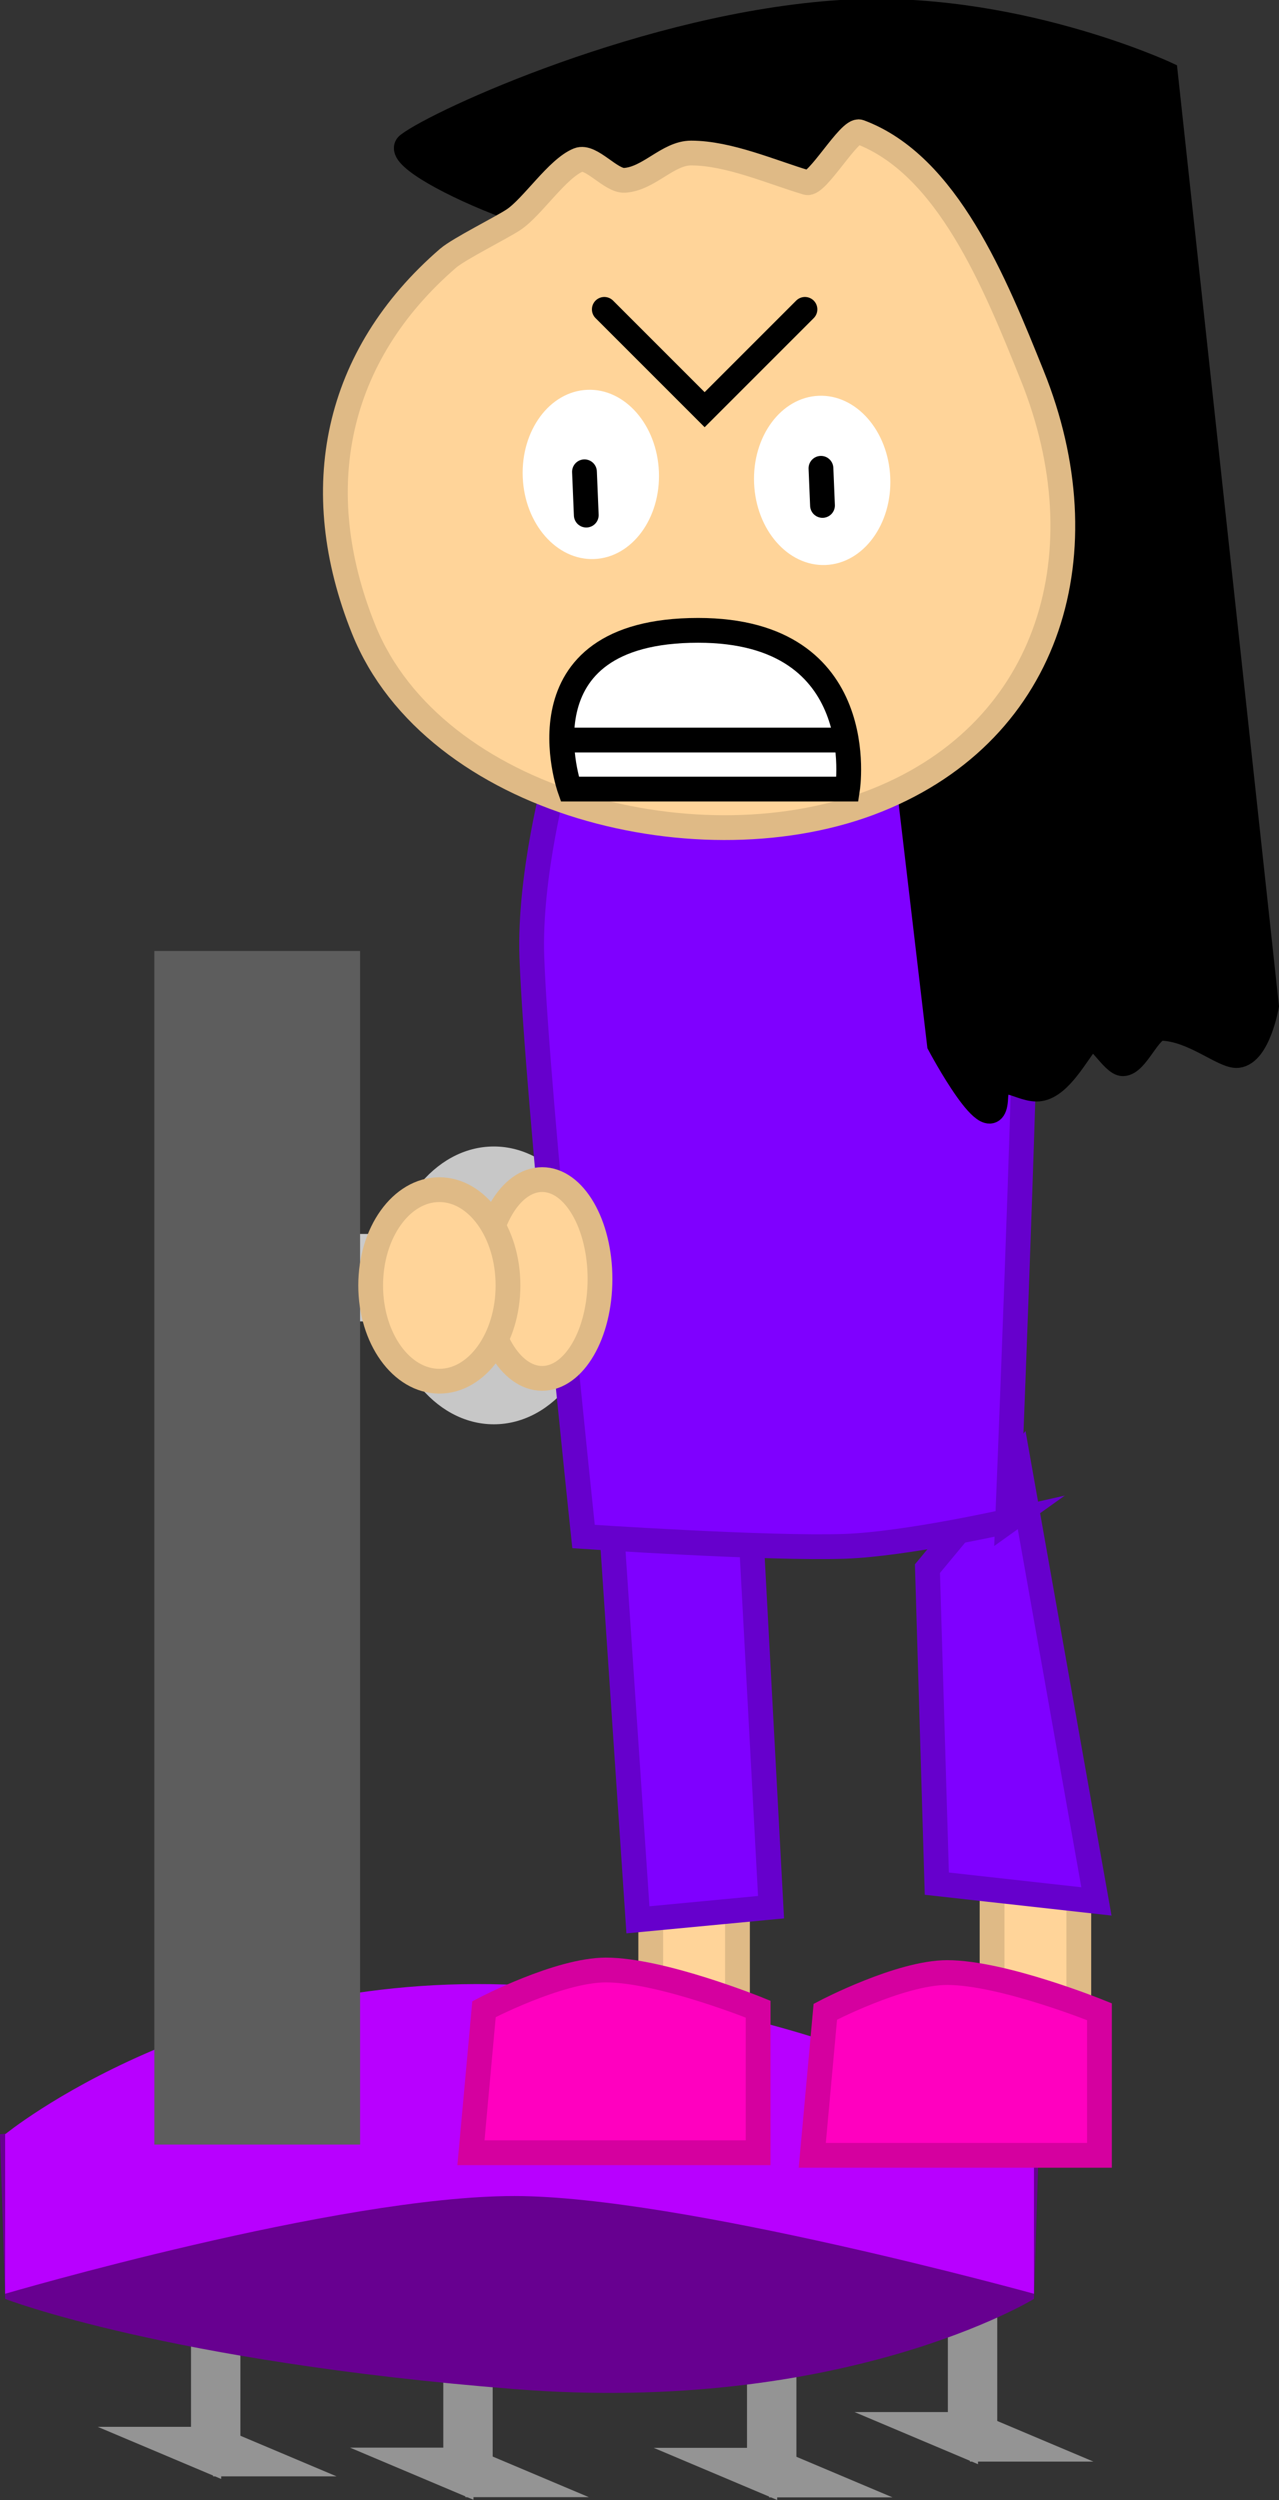 <svg version="1.1" xmlns="http://www.w3.org/2000/svg" xmlns:xlink="http://www.w3.org/1999/xlink" width="103.23" height="201.753" viewBox="0,0,103.23,201.753"><rect x="0" y="0" width="103.23" height="201.753" fill="#333333" stroke="none"/><g transform="translate(-188.166,-79.511)"><g data-paper-data="{&quot;isPaintingLayer&quot;:true}" fill-rule="nonzero" stroke-linejoin="miter" stroke-miterlimit="10" stroke-dasharray="" stroke-dashoffset="0" style="mix-blend-mode: normal"><g stroke="none" stroke-linecap="butt"><g><g fill="#949494" stroke-width="0"><path d="M264.669,277.046v-11.957h3.986v11.957z"/><path d="M257.14,274.168h9.964v4.207z"/><path d="M276.415,278.163h-9.964v-4.207z" data-paper-data="{&quot;index&quot;:null}"/></g><g fill="#949494" stroke-width="0"><path d="M223.945,279.917v-11.957h3.986v11.957z"/><path d="M216.417,277.039h9.964v4.207z"/><path d="M235.691,281.034h-9.964v-4.207z" data-paper-data="{&quot;index&quot;:null}"/></g><g fill="#949494" stroke-width="0"><path d="M248.459,279.935v-11.957h3.986v11.957z"/><path d="M240.93,277.056h9.964v4.207z"/><path d="M260.205,281.052h-9.964v-4.207z" data-paper-data="{&quot;index&quot;:null}"/></g><g fill="#949494" stroke-width="0"><path d="M203.583,278.239v-11.957h3.986v11.957z"/><path d="M196.055,275.36h9.964v4.207z"/><path d="M215.329,279.355h-9.964v-4.207z" data-paper-data="{&quot;index&quot;:null}"/></g><g><path d="M188.581,265.036l-0.415,-13.286c0,0 28.105,-3.321 42.349,-3.321c13.69,0 41.519,3.321 41.519,3.321l-0.415,13.286c0,0 -15.316,9.386 -41.941,7.276c-28.057,-2.223 -41.096,-7.276 -41.096,-7.276z" fill="#670090" stroke-width="0"/><path d="M188.581,264.621v-12.871c0,0 16.226,-13.291 41.519,-12.04c25.185,1.246 41.519,12.04 41.519,12.04v12.871c0,0 -28.534,-7.889 -41.934,-7.889c-14.229,0 -41.103,7.889 -41.103,7.889z" fill="#b800ff" stroke-width="NaN"/></g></g><g stroke-width="0"><path d="M210.586,186.15v-7.058h17.438v7.058z" fill="#cacaca"/><path d="M236.743,183.244c0,6.191 -3.904,11.21 -8.719,11.21c-4.815,0 -8.719,-5.019 -8.719,-11.21c0,-6.191 3.904,-11.21 8.719,-11.21c4.815,0 8.719,5.019 8.719,11.21z" fill="#c7c7c7"/></g><path d="M200.622,252.58v-96.323h16.607v96.323z" fill="#5d5d5d" stroke-width="0"/></g><g stroke-width="2" stroke-linecap="butt"><path d="M240.688,240.992v-10.792h7v10.792z" data-paper-data="{&quot;index&quot;:null}" fill="#ffd499" stroke="#dfba86"/><path d="M226.177,253.242l1.054,-11.589c0,0 6.027,-3.161 9.833,-3.161c4.504,0 12.292,3.161 12.292,3.161v11.589z" data-paper-data="{&quot;index&quot;:null}" fill="#ff00bf" stroke="#d5009f"/></g><g stroke-width="2" stroke-linecap="butt"><path d="M268.237,241.2v-10.792h7v10.792z" data-paper-data="{&quot;index&quot;:null}" fill="#ffd499" stroke="#dfba86"/><path d="M253.725,253.449l1.054,-11.589c0,0 6.027,-3.161 9.833,-3.161c4.504,0 12.292,3.161 12.292,3.161v11.589z" data-paper-data="{&quot;index&quot;:null}" fill="#ff00bf" stroke="#d5009f"/></g><path d="M248.531,198.588l1.866,34.835l-10.743,1.02l-2.135,-31.732z" data-paper-data="{&quot;index&quot;:null}" fill="#7f00ff" stroke="#6600cc" stroke-width="2" stroke-linecap="round"/><path d="M270.33,197.293l6.33,35.664l-12.882,-1.434l-0.756,-25.422z" data-paper-data="{&quot;index&quot;:null}" fill="#7f00ff" stroke="#6600cc" stroke-width="2" stroke-linecap="round"/><path d="M269.492,202.273c0,0 -8.192,1.849 -13.089,2.026c-6.201,0.224 -21.138,-0.789 -21.138,-0.789c0,0 -3.765,-35.475 -4.172,-46.742c-0.24,-6.636 1.954,-14.666 1.954,-14.666l37.022,0.526c0,0 0.994,8.548 0.942,13.901c-0.103,10.625 -1.52,45.745 -1.52,45.745z" data-paper-data="{&quot;index&quot;:null}" fill="#7f00ff" stroke="#6600cc" stroke-width="2" stroke-linecap="butt"/><path d="M290.387,160.693c0,0 -0.667,3.803 -2.322,3.998c-1.115,0.131 -3.552,-2.127 -6.153,-2.196c-1.02,-0.027 -1.998,2.831 -3.103,2.861c-0.839,0.022 -2.182,-2.699 -2.781,-1.99c-0.949,1.125 -2.269,3.741 -3.911,4.014c-1.568,0.261 -3.479,-1.863 -3.588,0.761c-0.163,3.895 -4.539,-4.34 -4.539,-4.34l-6.952,-59.056c0,0 -18.277,-4.768 -28.689,-8.873c-4.47,-1.762 -8.194,-3.958 -7.242,-4.688c2.464,-1.887 19.451,-9.683 34.91,-10.674c13.701,-0.878 26.212,4.939 26.212,4.939z" data-paper-data="{&quot;index&quot;:null}" fill="#000000" stroke="#000000" stroke-width="2" stroke-linecap="butt"/><path d="M271.488,109.838c5.664,14.088 1.576,28.579 -12.512,34.243c-14.088,5.664 -35.802,0.289 -41.466,-13.799c-4.544,-11.303 -2.284,-22.061 6.823,-29.932c0.865,-0.748 4.309,-2.462 5.276,-3.106c1.541,-1.025 3.533,-4.136 5.244,-4.824c1.015,-0.408 2.613,1.716 3.728,1.644c1.962,-0.125 3.495,-2.205 5.364,-2.203c3.044,0.004 6.483,1.533 9.343,2.387c0.837,0.25 3.453,-4.39 4.255,-4.091c7.081,2.641 10.919,12.156 13.944,19.68z" data-paper-data="{&quot;index&quot;:null}" fill="#ffd499" stroke="#dfba86" stroke-width="2" stroke-linecap="butt"/><path d="M236.593,182.726c0,4.43 -2.089,8.021 -4.667,8.021c-2.577,0 -4.667,-3.591 -4.667,-8.021c0,-4.43 2.089,-8.021 4.667,-8.021c2.577,0 4.667,3.591 4.667,8.021z" data-paper-data="{&quot;index&quot;:null}" fill="#ffd499" stroke="#dfba86" stroke-width="2" stroke-linecap="butt"/><path d="M229.167,183.247c0,4.269 -2.481,7.729 -5.542,7.729c-3.061,0 -5.542,-3.46 -5.542,-7.729c0,-4.269 2.481,-7.729 5.542,-7.729c3.061,0 5.542,3.46 5.542,7.729z" data-paper-data="{&quot;index&quot;:null}" fill="#ffd499" stroke="#dfba86" stroke-width="2" stroke-linecap="butt"/><path d="M235.569,110.97c3.035,-0.126 5.622,2.829 5.778,6.6c0.156,3.771 -2.177,6.93 -5.212,7.055c-3.035,0.126 -5.622,-2.829 -5.778,-6.6c-0.156,-3.771 2.177,-6.93 5.212,-7.055z" fill="#ffffff" stroke="none" stroke-width="0" stroke-linecap="butt"/><path d="M254.241,111.452c3.035,-0.126 5.622,2.829 5.779,6.6c0.156,3.771 -2.177,6.93 -5.212,7.055c-3.035,0.126 -5.622,-2.829 -5.778,-6.6c-0.156,-3.771 2.177,-6.93 5.212,-7.055z" fill="#ffffff" stroke="none" stroke-width="0" stroke-linecap="butt"/><path d="M235.485,121.082l-0.145,-3.497" fill="none" stroke="#000000" stroke-width="2" stroke-linecap="round"/><path d="M254.551,120.301l-0.124,-2.997" fill="none" stroke="#000000" stroke-width="2" stroke-linecap="round"/><path d="M253.135,104.477l-8.097,8.097l-8.097,-8.097" fill="none" stroke="#000000" stroke-width="2" stroke-linecap="round"/><g stroke="#000000" stroke-width="2" stroke-linecap="round"><path d="M256.571,143.19c0,0 1.985,-12.81 -12.057,-12.81c-14.901,0 -10.361,12.81 -10.361,12.81z" fill="#ffffff"/><path d="M233.588,139.234h22.607" fill="none"/></g></g></g></svg>